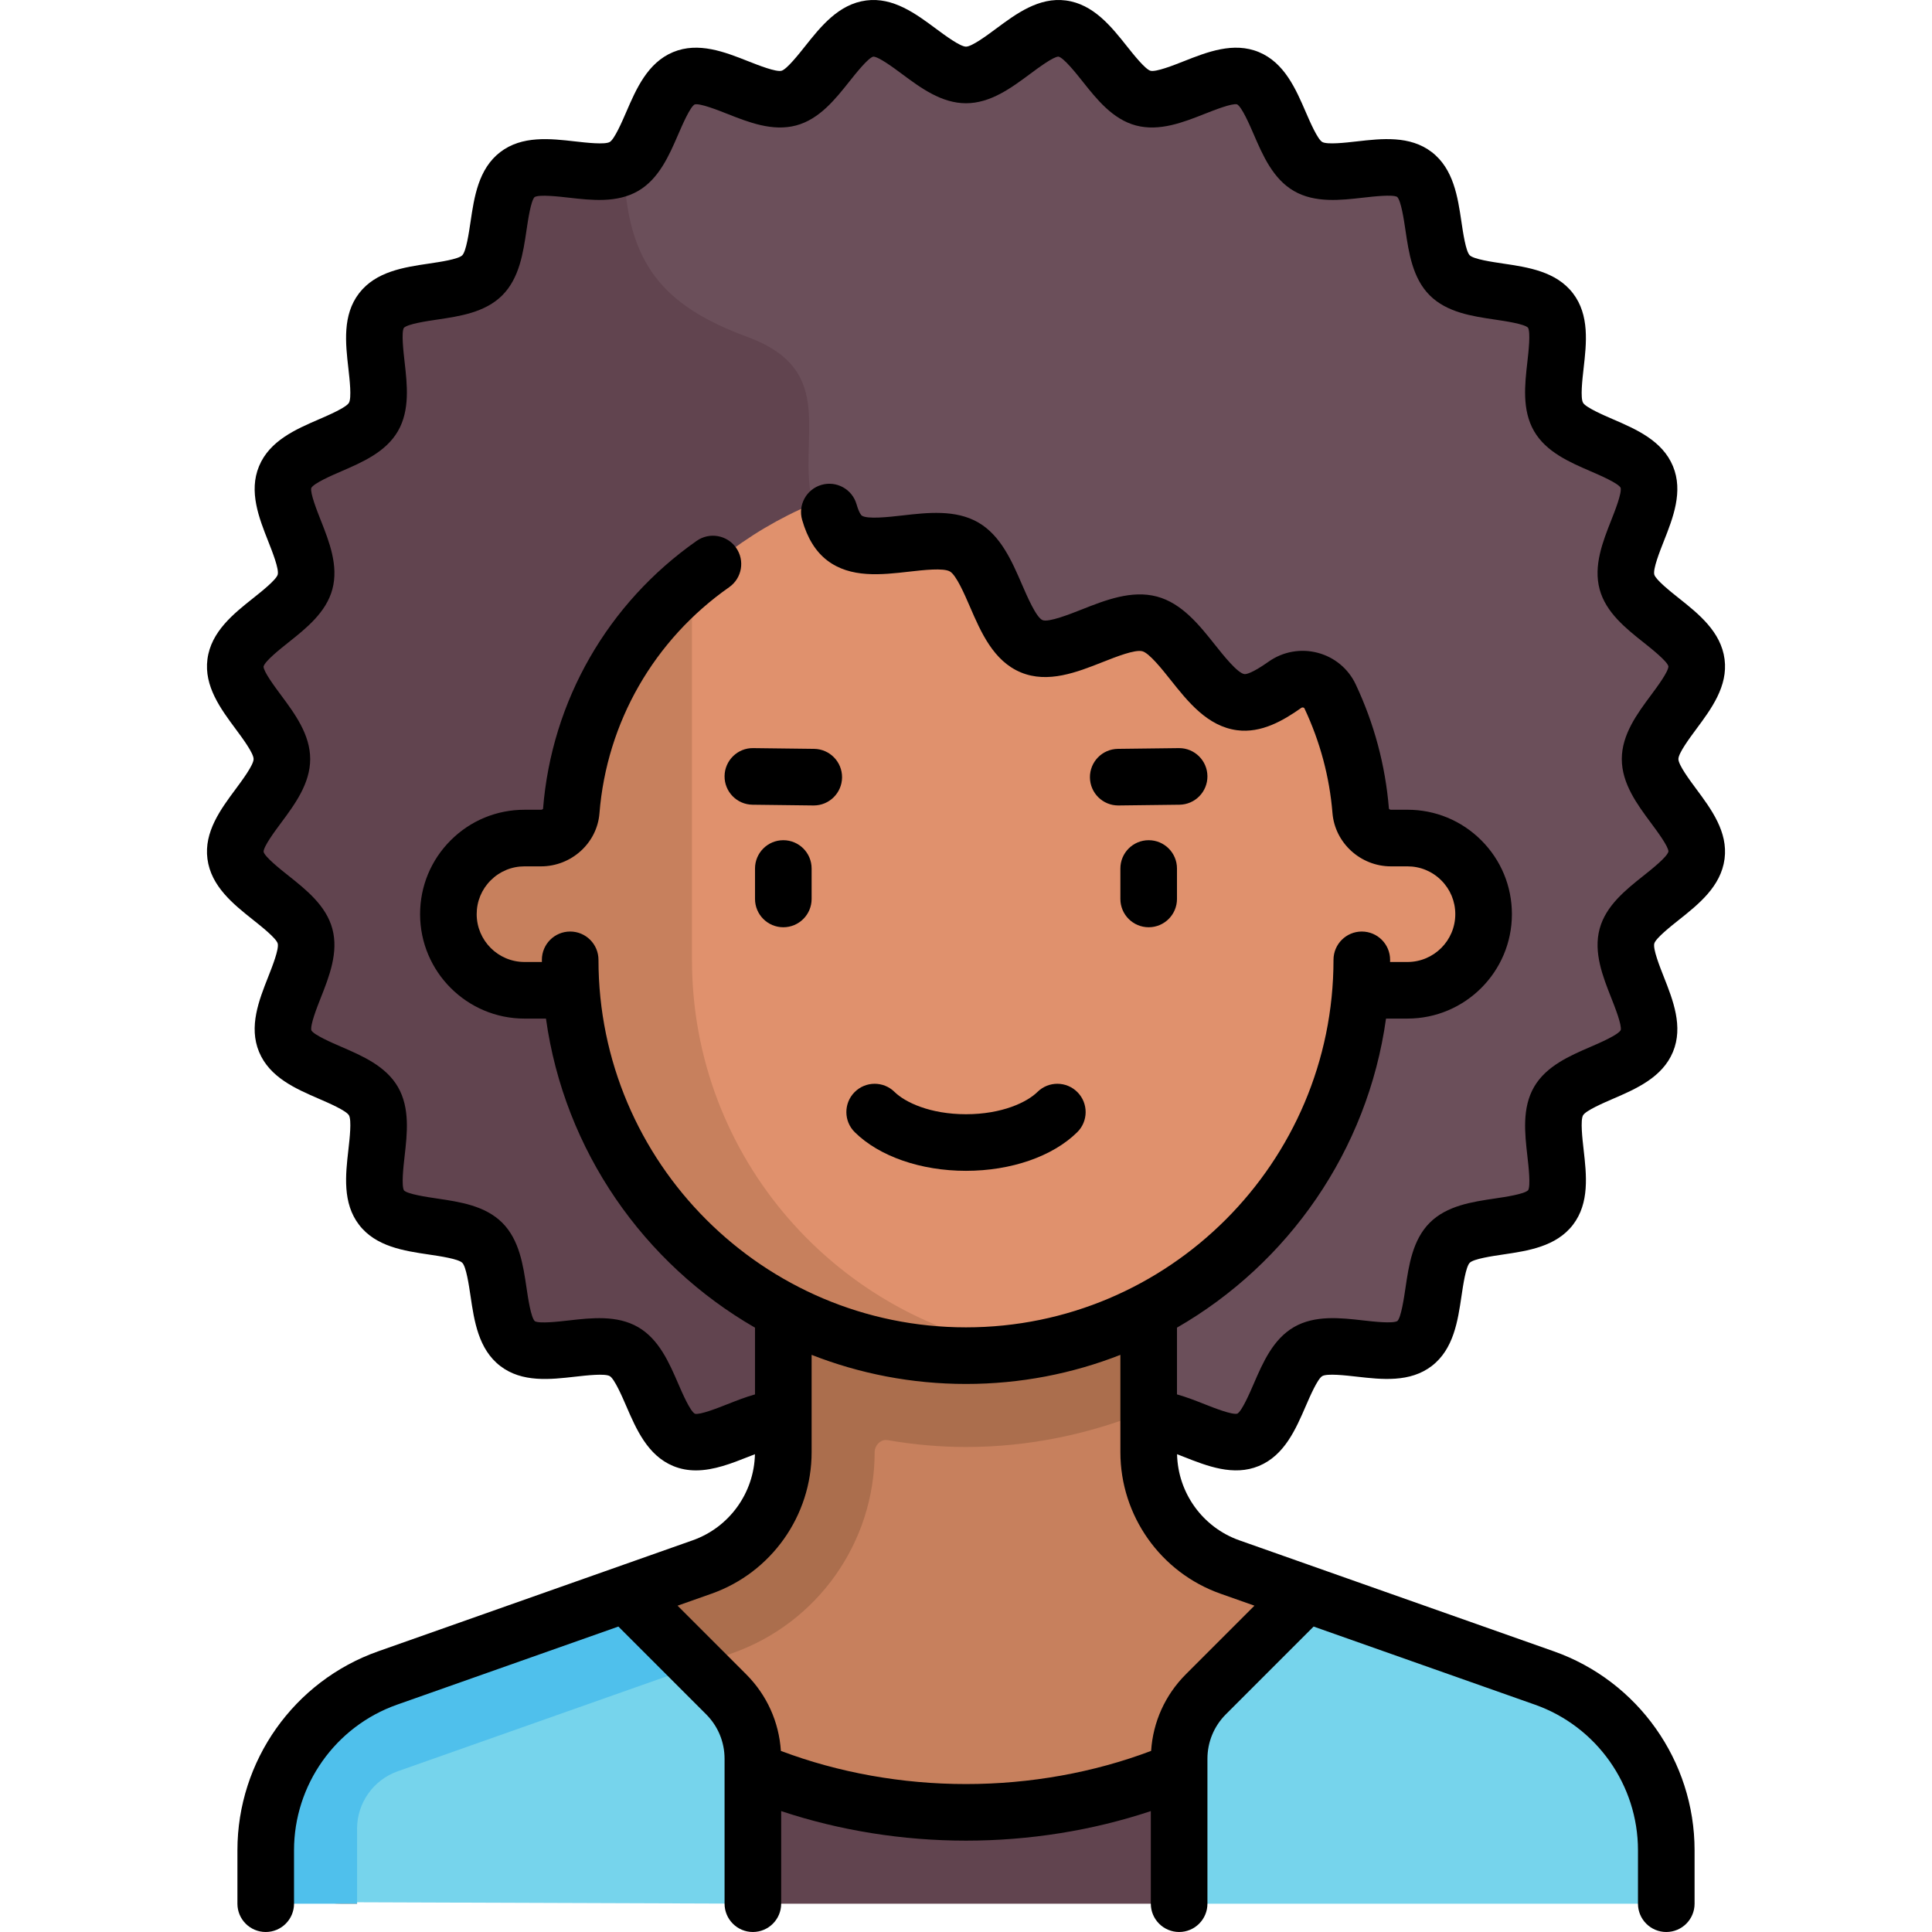 <svg id="Capa_1" enable-background="new 0 0 512.004 512.004" height="512" viewBox="0 0 512.004 512.004" width="512" xmlns="http://www.w3.org/2000/svg"><g><g><path d="m449.595 175.673c-1.074-8.234-16.33-13.598-18.432-21.462-2.138-7.997 8.388-20.256 5.262-27.797-3.163-7.627-19.289-8.837-23.387-15.919-4.126-7.131 2.857-21.707-2.138-28.207-5.012-6.521-20.899-3.525-26.706-9.331-5.806-5.806-2.811-21.694-9.332-26.705-6.5-4.994-21.075 1.99-28.206-2.135-7.081-4.097-8.292-20.223-15.918-23.385-7.538-3.126-19.795 7.402-27.79 5.264-7.863-2.102-13.228-17.358-21.461-18.432-8.046-1.049-17.153 12.297-25.484 12.297s-17.437-13.346-25.482-12.297c-8.234 1.074-13.598 16.33-21.462 18.433-7.997 2.137-20.256-8.389-27.797-5.262-7.627 3.163-8.837 19.289-15.919 23.387-7.131 4.127-21.708-2.857-28.207 2.138-6.521 5.011-3.525 20.899-9.331 26.706-5.806 5.806-21.694 2.811-26.705 9.332-4.994 6.5 1.99 21.076-2.135 28.206-4.097 7.082-20.223 8.292-23.385 15.918-3.126 7.538 7.402 19.795 5.265 27.79-2.102 7.863-17.358 13.228-18.432 21.461-1.049 8.045 12.297 17.152 12.297 25.484 0 8.331-13.346 17.437-12.297 25.482 1.074 8.234 16.33 13.598 18.432 21.462 2.138 7.997-8.388 20.256-5.262 27.797 3.163 7.627 19.289 8.838 23.387 15.919 4.126 7.131-2.857 21.708 2.138 28.207 5.011 6.521 20.899 3.525 26.706 9.332 5.806 5.806 2.811 21.694 9.332 26.705 6.5 4.995 21.075-1.99 28.206 2.135 7.081 4.097 8.292 20.223 15.918 23.385 7.09 2.94 18.356-6.199 26.322-5.517h96.826c7.968-.683 19.236 8.455 26.328 5.514 7.627-3.163 8.837-19.289 15.919-23.387 7.131-4.126 21.708 2.858 28.207-2.137 6.521-5.011 3.525-20.9 9.331-26.706s21.694-2.811 26.705-9.332c4.994-6.5-1.99-21.075 2.135-28.206 4.097-7.082 20.223-8.292 23.385-15.919 3.126-7.538-7.402-19.795-5.265-27.79 2.102-7.863 17.358-13.228 18.432-21.461 1.049-8.046-12.297-17.153-12.297-25.484-.001-8.332 13.346-17.438 12.297-25.483z" fill="#6b4f5a"/><path d="m137.134 46.258c-6.521 5.011-3.525 20.899-9.331 26.706-5.806 5.806-21.694 2.811-26.705 9.332-4.994 6.5 1.99 21.076-2.135 28.206-4.097 7.082-20.223 8.292-23.385 15.918-3.126 7.538 7.402 19.795 5.265 27.79-2.102 7.863-17.358 13.228-18.432 21.461-1.049 8.045 12.297 17.152 12.297 25.484 0 8.331-13.346 17.437-12.297 25.482 1.074 8.234 16.33 13.598 18.432 21.462 2.138 7.997-8.388 20.256-5.262 27.797 3.163 7.627 19.289 8.838 23.387 15.919 4.126 7.131-2.857 21.708 2.138 28.207 5.011 6.521 20.899 3.525 26.706 9.332 5.806 5.806 2.811 21.694 9.332 26.705 6.5 4.995 21.075-1.99 28.206 2.135 7.081 4.097 8.292 20.223 15.918 23.385 7.09 2.94 18.356-6.199 26.322-5.517h36.285l-36.285-210.45 7.784-32.101c-4.309-17.246 7.082-35.209-17.234-44.191-22.44-8.289-32.078-19.427-32.797-45.201-7.133 4.127-21.709-2.857-28.209 2.139z" fill="#61444f"/><path d="m414.667 446.591-88.72-31.313c-12.904-4.554-21.533-16.751-21.533-30.435v-49.784h-96.826v49.784c0 13.684-8.629 25.881-21.533 30.435l-88.72 31.313c-16.13 5.693-26.917 20.939-26.917 38.044h371.165c.002-17.105-10.786-32.351-26.916-38.044z" fill="#c7805d"/><path d="m183.382 463.717 16.138 40.787h112.963l16.138-40.787c-22.026 10.515-46.578 16.58-72.619 16.58s-50.594-6.065-72.62-16.58z" fill="#61444f"/><path d="m90.288 504.504h4.338v-.376-19.488c0-6.832 4.328-12.949 10.77-15.223l88.718-31.312c22.539-7.955 37.683-29.359 37.683-53.261 0-1.719 1.396-3.228 2.987-3.228.156 0 .314.014.475.042 6.942 1.204 13.921 1.815 20.744 1.815 16.619 0 32.869-3.368 48.413-9.757v-38.656h-96.826v49.784c0 13.684-8.629 25.881-21.533 30.435l-88.72 31.313c-16.13 5.693-26.917 20.939-26.917 38.044-.001 10.972 8.895 19.868 19.868 19.868z" fill="#ab6e4d"/><path d="m373 222.095h-12.511c-1.107-14.505-5.235-28.137-11.632-40.396-1.407.169-2.798.659-4.042 1.584-4.327 3.214-8.591 5.788-12.635 5.233-9.991-1.37-16.5-20.835-26.042-23.517-9.701-2.727-24.575 10.705-33.722 6.716-9.255-4.035-10.724-24.609-19.317-29.836-8.653-5.264-26.34 3.648-34.227-2.725-1.633-1.319-2.662-3.365-3.498-5.642-35.338 14.901-60.805 48.582-63.858 88.583h-12.511c-11.141 0-20.172 9.031-20.172 20.172 0 11.14 9.031 20.172 20.172 20.172h12.511c4.133 54.149 49.279 96.826 104.487 96.826s100.354-42.677 104.487-96.826h12.51c11.141 0 20.172-9.032 20.172-20.172 0-11.141-9.031-20.172-20.172-20.172z" fill="#e0916d"/><path d="m183.382 254.37v-99.69c-17.991 17.321-29.849 40.966-31.867 67.414h-12.511c-11.141 0-20.172 9.031-20.172 20.172 0 11.14 9.031 20.172 20.172 20.172h12.511c4.133 54.149 49.279 96.826 104.487 96.826 5.519 0 10.901-.538 16.188-1.36-50.274-7.757-88.808-51.087-88.808-103.534z" fill="#c7805d"/><path d="m414.668 446.591-68.506-24.179-26.588 26.588c-4.54 4.54-7.09 10.697-7.09 17.117v38.386h129.101c-.001-24.206-4.663-50.057-26.917-57.912z" fill="#76d4ec"/><path d="m97.336 446.591 68.506-24.179 26.588 26.588c4.54 4.54 7.09 10.697 7.09 17.117v38.386l-104.895-.376s-24.206-8.519-24.206-19.492c0-17.105 10.787-32.351 26.917-38.044z" fill="#76d4ec"/><path d="m94.625 504.127v-19.488c0-6.832 4.328-12.949 10.77-15.223l75.781-26.747 3.638-1.284-18.972-18.973-68.506 24.179c-16.13 5.693-26.917 20.939-26.917 38.044v19.869h24.206z" fill="#4fc0ec"/></g><g><path d="m256.002 310.283c11.963 0 22.981-3.824 29.474-10.23 2.949-2.909 2.981-7.658.072-10.606-2.909-2.949-7.658-2.982-10.606-.072-2.763 2.725-9.38 5.908-18.939 5.908-9.56 0-16.177-3.183-18.939-5.908-2.949-2.91-7.698-2.877-10.606.071-2.909 2.949-2.877 7.697.071 10.606 6.491 6.407 17.509 10.231 29.473 10.231z"/><path d="m207.589 222.664c-4.142 0-7.5 3.358-7.5 7.5v8.069c0 4.142 3.358 7.5 7.5 7.5s7.5-3.358 7.5-7.5v-8.069c0-4.142-3.358-7.5-7.5-7.5z"/><path d="m304.414 222.664c-4.142 0-7.5 3.358-7.5 7.5v8.069c0 4.142 3.358 7.5 7.5 7.5s7.5-3.358 7.5-7.5v-8.069c0-4.142-3.358-7.5-7.5-7.5z"/><path d="m192.02 205.669c-.05 4.142 3.266 7.54 7.408 7.591l16.138.197h.093c4.099 0 7.447-3.298 7.498-7.409.05-4.142-3.266-7.54-7.408-7.591l-16.138-.197c-4.127-.07-7.54 3.267-7.591 7.409z"/><path d="m296.344 213.457h.093l16.138-.197c4.142-.051 7.458-3.449 7.408-7.591-.05-4.111-3.398-7.409-7.498-7.409-.031 0-.062 0-.093 0l-16.138.197c-4.142.051-7.458 3.449-7.408 7.591.051 4.111 3.398 7.409 7.498 7.409z"/><path d="m444.798 201.155c0-1.554 2.979-5.568 4.759-7.967 3.941-5.311 8.408-11.33 7.475-18.484-.953-7.31-6.904-12.04-12.155-16.213-2.127-1.691-6.086-4.837-6.468-6.217-.392-1.467 1.432-6.085 2.521-8.845 2.439-6.178 5.205-13.18 2.422-19.888-2.809-6.775-9.765-9.784-15.902-12.438-2.515-1.088-7.197-3.113-7.921-4.364-.745-1.288-.186-6.2.149-9.135.754-6.613 1.608-14.11-2.832-19.886-4.451-5.792-11.928-6.899-18.525-7.875-2.913-.431-7.788-1.152-8.825-2.19-1.037-1.037-1.759-5.912-2.19-8.824-.977-6.597-2.083-14.073-7.875-18.524-5.777-4.439-13.273-3.584-19.886-2.83-2.935.335-7.846.895-9.134.15-1.251-.724-3.276-5.405-4.364-7.92-2.654-6.137-5.663-13.092-12.438-15.902-6.708-2.781-13.709-.015-19.885 2.425-2.759 1.09-7.378 2.913-8.84 2.522-1.379-.382-4.526-4.341-6.216-6.468-4.173-5.251-8.903-11.202-16.212-12.155-7.154-.937-13.176 3.532-18.486 7.473-2.398 1.78-6.413 4.759-7.968 4.759-1.554 0-5.569-2.979-7.967-4.759-5.31-3.941-11.327-8.408-18.484-7.475-7.309.953-12.039 6.904-16.212 12.155-1.69 2.127-4.837 6.087-6.217 6.469-1.464.391-6.085-1.432-8.844-2.521-6.178-2.439-13.181-5.205-19.888-2.422-6.775 2.81-9.784 9.766-12.438 15.903-1.088 2.515-3.113 7.196-4.364 7.92-1.288.745-6.2.186-9.135-.149-6.615-.754-14.11-1.608-19.887 2.832-5.793 4.451-6.899 11.928-7.875 18.525-.431 2.913-1.152 7.788-2.19 8.825-1.037 1.037-5.911 1.759-8.824 2.189-6.597.977-14.073 2.083-18.525 7.876-4.438 5.777-3.583 13.272-2.83 19.886.335 2.935.895 7.846.15 9.134-.724 1.251-5.405 3.275-7.919 4.363-6.137 2.654-13.093 5.663-15.902 12.438-2.782 6.708-.016 13.708 2.424 19.886 1.09 2.758 2.914 7.375 2.522 8.84-.382 1.38-4.341 4.526-6.469 6.217-5.25 4.173-11.202 8.902-12.155 16.211-.933 7.156 3.534 13.175 7.475 18.485 1.78 2.399 4.759 6.414 4.759 7.969 0 1.554-2.979 5.568-4.759 7.967-3.941 5.31-8.408 11.329-7.475 18.484.953 7.31 6.904 12.04 12.155 16.212 2.127 1.691 6.087 4.838 6.469 6.218.392 1.466-1.432 6.085-2.521 8.844-2.439 6.178-5.205 13.18-2.422 19.888 2.809 6.776 9.765 9.785 15.902 12.439 2.515 1.088 7.196 3.113 7.92 4.364.745 1.289.186 6.201-.149 9.135-.754 6.614-1.608 14.11 2.832 19.886 4.451 5.792 11.928 6.899 18.525 7.875 2.913.431 7.788 1.152 8.825 2.189 1.037 1.038 1.759 5.912 2.19 8.825.977 6.597 2.083 14.073 7.875 18.524 5.776 4.44 13.272 3.584 19.886 2.83 2.934-.334 7.847-.894 9.134-.149 1.251.724 3.276 5.405 4.364 7.92 2.654 6.136 5.663 13.091 12.438 15.901 1.996.828 4.018 1.164 6.036 1.164 4.765 0 9.51-1.875 13.849-3.589.575-.227 1.179-.464 1.788-.7-.225 10.264-6.793 19.393-16.508 22.822l-83.336 29.413c-22.313 7.875-37.304 29.063-37.304 52.725v14.16c0 4.142 3.358 7.5 7.5 7.5s7.5-3.358 7.5-7.5v-14.16c0-17.313 10.97-32.818 27.296-38.581l58.665-20.705 23.246 23.246c3.155 3.155 4.893 7.351 4.893 11.813v38.386c0 4.142 3.358 7.5 7.5 7.5s7.5-3.358 7.5-7.5v-24.54c15.447 5.143 32.172 7.834 48.982 7.834s33.535-2.69 48.982-7.834v24.54c0 4.142 3.358 7.5 7.5 7.5s7.5-3.358 7.5-7.5v-38.386c0-4.462 1.738-8.658 4.893-11.813l23.246-23.246 58.665 20.705c16.327 5.763 27.296 21.267 27.296 38.581v14.16c0 4.142 3.358 7.5 7.5 7.5s7.5-3.358 7.5-7.5v-14.16c0-23.662-14.991-44.85-37.304-52.725l-83.336-29.413c-9.716-3.429-16.284-12.559-16.508-22.823.611.236 1.216.473 1.791.7 6.178 2.439 13.18 5.204 19.889 2.422 6.775-2.81 9.784-9.766 12.438-15.902 1.088-2.515 3.113-7.196 4.364-7.92 1.289-.745 6.2-.186 9.135.149 6.614.753 14.109 1.607 19.886-2.832 5.793-4.452 6.899-11.929 7.875-18.525.431-2.913 1.152-7.788 2.19-8.825 1.037-1.037 5.911-1.759 8.824-2.19 6.597-.976 14.073-2.083 18.525-7.875 4.438-5.777 3.583-13.272 2.83-19.886-.335-2.935-.895-7.847-.15-9.134.724-1.251 5.405-3.275 7.919-4.363 6.137-2.654 13.093-5.663 15.902-12.438 2.782-6.708.016-13.708-2.424-19.886-1.09-2.758-2.914-7.375-2.522-8.84.382-1.379 4.341-4.526 6.468-6.217 5.251-4.173 11.202-8.902 12.155-16.212.933-7.156-3.534-13.175-7.475-18.485-1.78-2.398-4.759-6.413-4.759-7.968zm-121.346 221.195 8.992 3.174-18.174 18.174c-5.489 5.489-8.709 12.637-9.21 20.313-15.22 5.752-32.072 8.786-49.059 8.786s-33.839-3.034-49.059-8.786c-.501-7.676-3.721-14.824-9.21-20.313l-18.173-18.173 8.992-3.174c15.872-5.603 26.537-20.676 26.537-37.508v-25.788c12.685 4.975 26.485 7.71 40.913 7.71s28.228-2.735 40.913-7.71v25.788c0 16.831 10.665 31.905 26.538 37.507zm112.092-190.272c-4.679 3.719-9.982 7.933-11.627 14.086-1.67 6.246.844 12.61 3.062 18.225 1.005 2.544 2.876 7.281 2.529 8.606-.693 1.273-5.453 3.333-8.011 4.438-5.504 2.381-11.743 5.08-14.948 10.619-3.226 5.577-2.453 12.36-1.77 18.346.312 2.738.893 7.834.199 9.023-1.005 1.04-6.106 1.794-8.846 2.2-5.949.88-12.692 1.878-17.235 6.421s-5.541 11.286-6.421 17.235c-.406 2.74-1.16 7.841-2.148 8.808-1.242.734-6.338.153-9.076-.159-5.985-.682-12.77-1.456-18.346 1.771-5.54 3.205-8.238 9.444-10.62 14.949-1.106 2.558-3.166 7.319-4.377 7.987-1.394.372-6.127-1.499-8.673-2.504-2.4-.948-4.84-1.908-7.322-2.599v-17.687c29.448-16.957 50.523-46.875 55.398-81.906h5.688c15.258 0 27.672-12.414 27.672-27.672 0-7.393-2.879-14.342-8.107-19.569-5.227-5.226-12.174-8.103-19.565-8.103-.001 0-.004 0-.006 0l-4.391.001c-.277 0-.515-.187-.527-.342-.935-11.413-3.898-22.484-8.807-32.907-1.946-4.132-5.611-7.173-10.055-8.345-4.484-1.182-9.227-.33-13.006 2.341-4.59 3.243-6.07 3.349-6.417 3.303-1.822-.238-5.578-4.963-7.822-7.787-4.093-5.15-8.732-10.988-15.355-12.758-6.728-1.798-13.735.969-19.917 3.412-3.083 1.218-8.82 3.491-10.411 2.828-1.661-.688-4.045-6.201-5.47-9.494-2.621-6.06-5.591-12.927-11.556-16.377-6.005-3.475-13.474-2.622-20.062-1.872-3.541.404-9.467 1.081-10.855.014-.025-.02-.638-.513-1.353-2.989-1.149-3.979-5.309-6.274-9.287-5.125-3.979 1.149-6.274 5.307-5.125 9.287 1.406 4.869 3.573 8.375 6.625 10.721 6.198 4.763 14.431 3.825 21.694 2.995 3.855-.439 9.135-1.042 10.852-.048 1.675.969 3.856 6.012 5.3 9.348 2.916 6.741 6.22 14.381 13.491 17.396 7.197 2.984 14.884-.053 21.668-2.733 3.624-1.431 8.589-3.391 10.532-2.871 1.836.491 5.236 4.769 7.485 7.599 4.583 5.768 9.779 12.305 17.625 13.328 6.411.833 12.2-2.527 17.012-5.926.193-.136.394-.122.527-.087.226.06.283.181.307.231 4.14 8.792 6.639 18.125 7.427 27.741.649 7.917 7.448 14.118 15.48 14.117l4.391-.001h.003c3.384 0 6.566 1.318 8.959 3.71 2.394 2.394 3.712 5.576 3.712 8.961 0 6.988-5.685 12.672-12.672 12.672h-4.611c.001-.19.007-.379.007-.569 0-4.142-3.358-7.5-7.5-7.5s-7.5 3.358-7.5 7.5c0 53.704-43.691 97.395-97.395 97.395s-97.395-43.691-97.395-97.395c0-4.142-3.358-7.5-7.5-7.5s-7.5 3.358-7.5 7.5c0 .19.006.379.007.569h-4.611c-6.987 0-12.672-5.685-12.672-12.672 0-3.385 1.318-6.568 3.712-8.961s5.575-3.71 8.959-3.71h.003l4.368.001h.002c8.059 0 14.864-6.171 15.491-14.048 1.924-24.124 14.454-45.968 34.377-59.934 3.392-2.377 4.214-7.055 1.837-10.446-2.378-3.392-7.055-4.213-10.446-1.837-23.598 16.541-38.44 42.428-40.716 71.009-.034.073-.245.256-.542.256l-4.367-.001c-.002 0-.004 0-.006 0-7.39 0-14.338 2.877-19.564 8.103-5.228 5.227-8.107 12.176-8.107 19.569 0 15.259 12.414 27.672 27.672 27.672h5.687c4.876 35.031 25.951 64.949 55.398 81.906v17.689c-2.481.692-4.921 1.651-7.321 2.599-2.544 1.005-7.277 2.878-8.606 2.53-1.273-.693-3.333-5.454-4.438-8.011-2.381-5.505-5.08-11.744-10.619-14.949-5.576-3.226-12.359-2.453-18.346-1.771-2.738.312-7.834.893-9.023.199-1.04-1.006-1.794-6.106-2.2-8.846-.88-5.949-1.879-12.692-6.422-17.235s-11.286-5.541-17.235-6.421c-2.74-.405-7.841-1.16-8.807-2.148-.734-1.241-.154-6.338.158-9.077.682-5.985 1.456-12.769-1.771-18.345-3.205-5.54-9.444-8.238-14.949-10.619-2.558-1.106-7.319-3.166-7.987-4.377-.373-1.388 1.499-6.127 2.504-8.673 2.218-5.616 4.731-11.98 3.061-18.227-1.645-6.153-6.948-10.368-11.627-14.087-2.202-1.75-6.299-5.006-6.609-6.356.018-1.429 2.913-5.329 4.642-7.659 3.616-4.872 7.714-10.394 7.714-16.906 0-6.513-4.098-12.035-7.714-16.908-1.729-2.331-4.624-6.231-4.649-7.59.317-1.418 4.415-4.675 6.617-6.424 4.679-3.719 9.982-7.934 11.627-14.086 1.67-6.246-.844-12.61-3.062-18.225-1.005-2.544-2.876-7.281-2.529-8.606.693-1.273 5.453-3.333 8.011-4.438 5.504-2.381 11.743-5.08 14.948-10.619 3.226-5.577 2.453-12.36 1.77-18.346-.312-2.738-.893-7.834-.199-9.023 1.005-1.04 6.106-1.794 8.846-2.2 5.949-.88 12.692-1.878 17.235-6.421s5.541-11.286 6.421-17.235c.405-2.74 1.16-7.841 2.148-8.807 1.242-.734 6.339-.153 9.077.158 5.986.683 12.769 1.455 18.346-1.771 5.54-3.206 8.238-9.445 10.619-14.949 1.107-2.558 3.166-7.319 4.377-7.987 1.385-.375 6.127 1.499 8.673 2.504 5.615 2.218 11.978 4.731 18.228 3.061 6.153-1.645 10.368-6.948 14.086-11.626 1.75-2.202 5.007-6.3 6.356-6.61 1.429.019 5.329 2.913 7.659 4.642 4.872 3.616 10.394 7.714 16.907 7.714 6.512 0 12.035-4.098 16.907-7.713 2.331-1.729 6.231-4.624 7.591-4.649 1.419.317 4.676 4.416 6.425 6.617 3.718 4.679 7.933 9.982 14.085 11.627 6.245 1.669 12.61-.844 18.226-3.062 2.544-1.005 7.28-2.877 8.605-2.53 1.273.693 3.333 5.454 4.438 8.011 2.381 5.505 5.08 11.744 10.62 14.949 5.577 3.227 12.361 2.453 18.345 1.77 2.738-.312 7.834-.893 9.023-.199 1.04 1.005 1.794 6.106 2.2 8.846.88 5.949 1.879 12.692 6.422 17.234 4.543 4.543 11.286 5.541 17.235 6.421 2.74.405 7.841 1.16 8.807 2.148.734 1.242.154 6.338-.159 9.077-.682 5.985-1.455 12.769 1.771 18.346 3.205 5.54 9.444 8.238 14.949 10.619 2.558 1.106 7.318 3.166 7.987 4.377.373 1.388-1.499 6.127-2.504 8.673-2.217 5.615-4.731 11.98-3.061 18.228 1.645 6.152 6.948 10.367 11.627 14.086 2.201 1.75 6.299 5.007 6.609 6.356-.018 1.429-2.913 5.329-4.642 7.659-3.616 4.872-7.714 10.394-7.714 16.906 0 6.513 4.098 12.035 7.714 16.907 1.729 2.331 4.624 6.23 4.649 7.59-.313 1.416-4.411 4.673-6.612 6.423z"/></g></g></svg>